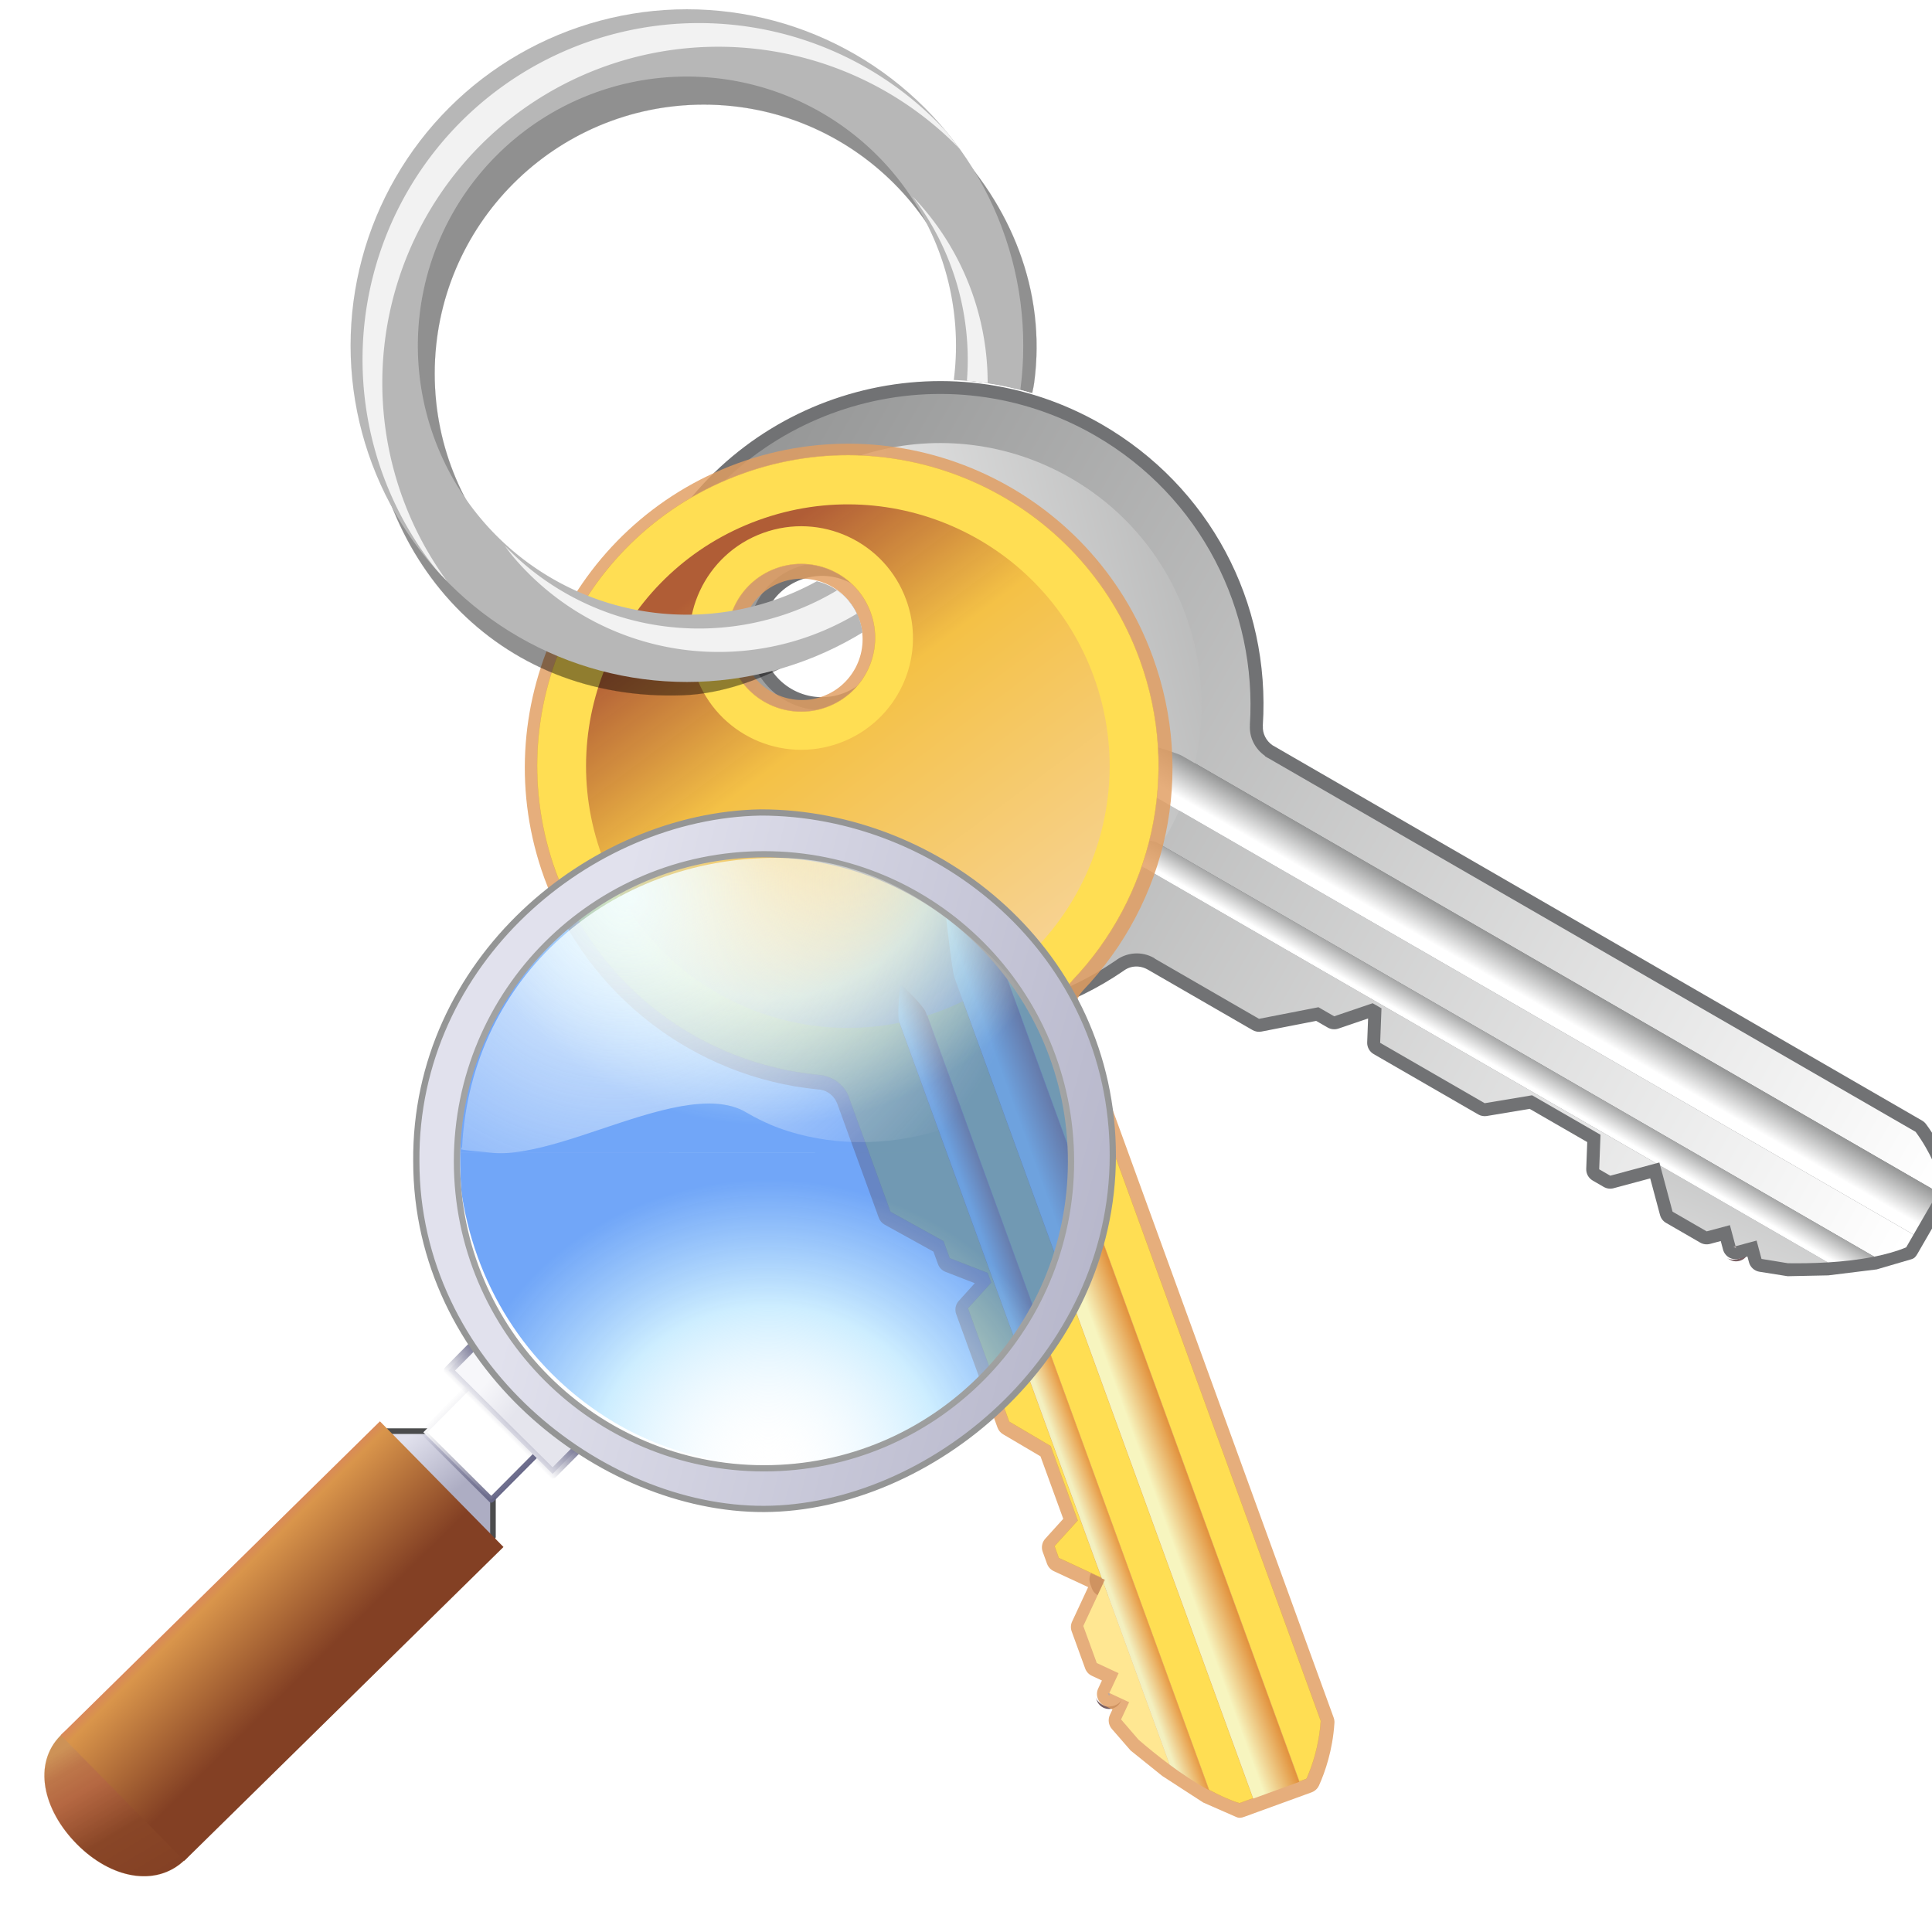<?xml version="1.0" encoding="UTF-8" standalone="no"?>
<!--
  - Copyright 2004 - 2013 Wayne Grant
  -           2013 - 2023 Kai Kramer
  -
  - This file is part of KeyStore Explorer.
  -
  - KeyStore Explorer is free software: you can redistribute it and/or modify
  - it under the terms of the GNU General Public License as published by
  - the Free Software Foundation, either version 3 of the License, or
  - (at your option) any later version.
  -
  - KeyStore Explorer is distributed in the hope that it will be useful,
  - but WITHOUT ANY WARRANTY; without even the implied warranty of
  - MERCHANTABILITY or FITNESS FOR A PARTICULAR PURPOSE.  See the
  - GNU General Public License for more details.
  -
  - You should have received a copy of the GNU General Public License
  - along with KeyStore Explorer.  If not, see <http://www.gnu.org/licenses/>.
  -->

<!-- Created with Inkscape (http://www.inkscape.org/) -->

<svg
   xmlns:dc="http://purl.org/dc/elements/1.1/"
   xmlns:cc="http://creativecommons.org/ns#"
   xmlns:rdf="http://www.w3.org/1999/02/22-rdf-syntax-ns#"
   xmlns:svg="http://www.w3.org/2000/svg"
   xmlns="http://www.w3.org/2000/svg"
   xmlns:xlink="http://www.w3.org/1999/xlink"
   xmlns:sodipodi="http://sodipodi.sourceforge.net/DTD/sodipodi-0.dtd"
   xmlns:inkscape="http://www.inkscape.org/namespaces/inkscape"
   width="48"
   height="48"
   viewBox="0 0 48 48"
   id="svg3726"
   version="1.1"
   inkscape:version="0.91 r13725"
   sodipodi:docname="kse (copie).svg">
  <title
     id="title6062">KeyStore Explorer</title>
  <defs
     id="defs3728">
    <linearGradient
       x1="0"
       y1="0"
       x2="1"
       y2="0"
       gradientUnits="userSpaceOnUse"
       gradientTransform="matrix(-48.8,48.8,48.8,48.8,6016.4,4312.83)"
       spreadMethod="pad"
       id="linearGradient4419">
      <stop
         style="stop-opacity:1;stop-color:#f3f0c0"
         offset="0"
         id="stop4421" />
      <stop
         style="stop-opacity:1;stop-color:#e58829"
         offset="1"
         id="stop4423" />
    </linearGradient>
    <linearGradient
       spreadMethod="pad"
       x1="84.104"
       y1="85.879"
       gradientTransform="translate(-92.463,48.775)"
       x2="100.57"
       gradientUnits="userSpaceOnUse"
       y2="85.671"
       id="linearGradient4395">
      <stop
         offset="0"
         stop-color="#f18d00"
         id="stop4397"
         style="stop-color:#834024;stop-opacity:1" />
      <stop
         offset="0.214"
         stop-color="#fdcb63"
         id="stop4399"
         style="stop-color:#d9954b;stop-opacity:1" />
      <stop
         offset="0.354"
         stop-color="#ffffd5"
         id="stop4401"
         style="stop-color:#f7d499;stop-opacity:1" />
      <stop
         offset="1"
         stop-color="#ffce34"
         id="stop4405"
         style="stop-color:#ad5735;stop-opacity:0.961" />
    </linearGradient>
    <linearGradient
       x1="0"
       y1="0"
       x2="1"
       y2="0"
       gradientUnits="userSpaceOnUse"
       gradientTransform="matrix(-48.8,48.8,48.8,48.8,6016.4,4312.83)"
       spreadMethod="pad"
       id="linearGradient4378">
      <stop
         style="stop-opacity:1;stop-color:#ffffff"
         offset="0"
         id="stop4380" />
      <stop
         style="stop-opacity:1;stop-color:#ffd231"
         offset="1"
         id="stop4382" />
    </linearGradient>
    <linearGradient
       x1="0"
       y1="0"
       x2="1"
       y2="0"
       gradientUnits="userSpaceOnUse"
       gradientTransform="matrix(-48.8,48.8,48.8,48.8,6016.4,4312.83)"
       spreadMethod="pad"
       id="linearGradient4372">
      <stop
         style="stop-opacity:1;stop-color:#ffde53"
         offset="0"
         id="stop4374" />
      <stop
         style="stop-opacity:1;stop-color:#e8ad70"
         offset="1"
         id="stop4376" />
    </linearGradient>
    <linearGradient
       spreadMethod="pad"
       x1="84.104"
       y1="85.879"
       gradientTransform="translate(-92.463,48.775)"
       x2="100.57"
       gradientUnits="userSpaceOnUse"
       y2="85.671"
       id="linearGradient4593">
      <stop
         offset="0"
         stop-color="#f18d00"
         id="stop4595"
         style="stop-color:#834024;stop-opacity:1" />
      <stop
         offset="0.169"
         stop-color="#fdcb63"
         id="stop4597"
         style="stop-color:#d9954b;stop-opacity:1" />
      <stop
         offset="0.175"
         stop-color="#ffffd5"
         id="stop4599"
         style="stop-color:#f7d499;stop-opacity:1" />
      <stop
         offset="0.706"
         stop-color="#ffe575"
         id="stop4601"
         style="stop-color:#f4c146;stop-opacity:1" />
      <stop
         offset="1"
         stop-color="#ffce34"
         id="stop4603"
         style="stop-color:#ad5735;stop-opacity:0.961" />
    </linearGradient>
    <linearGradient
       id="linearGradient4579"
       y2="85.671"
       gradientUnits="userSpaceOnUse"
       x2="100.57"
       gradientTransform="translate(-92.463,48.775)"
       y1="85.879"
       x1="84.104"
       spreadMethod="pad">
      <stop
         style="stop-color:#834024;stop-opacity:1"
         id="stop4581"
         stop-color="#f18d00"
         offset="0" />
      <stop
         style="stop-color:#d9954b;stop-opacity:1"
         id="stop4583"
         stop-color="#fdcb63"
         offset="0" />
      <stop
         style="stop-color:#f7d499;stop-opacity:1"
         id="stop4585"
         stop-color="#ffffd5"
         offset="0.024" />
      <stop
         style="stop-color:#cd9257;stop-opacity:1"
         id="stop4587"
         stop-color="#ffe575"
         offset="0.43" />
      <stop
         style="stop-color:#ad5735;stop-opacity:0.961"
         id="stop4589"
         stop-color="#ffce34"
         offset="1" />
    </linearGradient>
    <linearGradient
       inkscape:collect="always"
       id="linearGradient4958">
      <stop
         style="stop-color:#666687;stop-opacity:1;"
         offset="0"
         id="stop4960" />
      <stop
         style="stop-color:#666687;stop-opacity:0;"
         offset="1"
         id="stop4962" />
    </linearGradient>
    <linearGradient
       inkscape:collect="always"
       id="linearGradient4950">
      <stop
         style="stop-color:#666687;stop-opacity:1;"
         offset="0"
         id="stop4952" />
      <stop
         style="stop-color:#666687;stop-opacity:0;"
         offset="1"
         id="stop4954" />
    </linearGradient>
    <linearGradient
       spreadMethod="pad"
       x1="84.104"
       y1="85.879"
       gradientTransform="translate(-92.463,48.775)"
       x2="100.57"
       gradientUnits="userSpaceOnUse"
       y2="85.671"
       id="linearGradient4856">
      <stop
         offset="0"
         stop-color="#ffe575"
         id="stop4864"
         style="stop-color:#cd9257;stop-opacity:1" />
      <stop
         style="stop-color:#bc7345;stop-opacity:0.976;"
         id="stop4427"
         stop-color="#ffe575"
         offset="0.125" />
      <stop
         offset="0.279"
         stop-color="#ffe575"
         id="stop4431"
         style="stop-color:#b2623b;stop-opacity:0.965;" />
      <stop
         style="stop-color:#894627;stop-opacity:1"
         id="stop4433"
         stop-color="#ffe575"
         offset="0.593" />
      <stop
         offset="1"
         stop-color="#ffce34"
         id="stop4866"
         style="stop-color:#834024;stop-opacity:1" />
    </linearGradient>
    <linearGradient
       id="linearGradient3806"
       y2="42.547"
       gradientUnits="userSpaceOnUse"
       x2="104.53"
       gradientTransform="translate(-20,0)"
       y1="42.547"
       x1="20.75">
      <stop
         id="stop3802"
         stop-color="#a8a8bd"
         offset="0" />
      <stop
         id="stop3804"
         stop-color="#fff"
         offset="1" />
    </linearGradient>
    <linearGradient
       id="linearGradient4016-9"
       y2="85.68"
       gradientUnits="userSpaceOnUse"
       x2="101.662"
       gradientTransform="translate(-92.463,48.775)"
       y1="85.634"
       x1="87.383"
       spreadMethod="pad"
       xlink:href="#linearGradient3998-6">
      <stop
         style="stop-color:#834024;stop-opacity:1"
         id="stop4012-8"
         stop-color="#f18d00"
         offset="0" />
      <stop
         style="stop-color:#d9954b;stop-opacity:1"
         id="stop4022-0"
         stop-color="#fdcb63"
         offset="0.879" />
      <stop
         style="stop-color:#d98261;stop-opacity:1"
         id="stop4014-0"
         stop-color="#ffce34"
         offset="1" />
    </linearGradient>
    <linearGradient
       id="linearGradient3998-6"
       y2="85.671"
       gradientUnits="userSpaceOnUse"
       x2="100.57"
       gradientTransform="translate(-92.463,48.775)"
       y1="81.917"
       x1="84.62">
      <stop
         id="stop3994-4"
         stop-color="#8b4c10"
         offset="0" />
      <stop
         id="stop3996-3"
         stop-color="#de8d15"
         offset="1" />
    </linearGradient>
    <linearGradient
       id="linearGradient4060"
       y2="-5.44"
       gradientUnits="userSpaceOnUse"
       y1="-0.884"
       gradientTransform="translate(1.01,0.629)"
       x2="101.705"
       x1="101.277"
       spreadMethod="pad">
      <stop
         id="stop4026-3"
         stop-color="#e5e5ed"
         offset="0" />
      <stop
         id="stop4028-8"
         stop-color="#f7f7fa"
         offset="1" />
    </linearGradient>
    <linearGradient
       id="linearGradient4206"
       y2="54.365"
       gradientUnits="userSpaceOnUse"
       y1="59.88"
       gradientTransform="matrix(1.1,0,0,1.1,-7.632,15.097)"
       x2="82.832"
       x1="78.531">
      <stop
         id="stop4185-9"
         stop-color="#adadc3"
         offset="0" />
      <stop
         id="stop4187-6"
         stop-color="#e1e1ed"
         offset="1" />
    </linearGradient>
    <radialGradient
       id="radialGradient3872-9-3"
       gradientUnits="userSpaceOnUse"
       cy="74.558"
       cx="83.082"
       gradientTransform="matrix(0.993,-0.003,0.003,0.898,0.43,7.854)"
       r="32.465">
      <stop
         id="stop3821-4-5"
         stop-color="#fff"
         stop-opacity="0"
         offset="0" />
      <stop
         id="stop3829-6-6"
         stop-color="#b2e4ff"
         stop-opacity=".648"
         offset=".553" />
      <stop
         id="stop3823-2-2"
         stop-color="#126bf3"
         stop-opacity="0.6"
         offset="1" />
    </radialGradient>
    <radialGradient
       id="radialGradient3899-9"
       gradientUnits="userSpaceOnUse"
       cx="83.082"
       cy="74.558"
       r="32.465"
       gradientTransform="matrix(0.993,0.003,0.003,-0.898,0.43,77.34)">
      <stop
         id="stop3821-3-8-1"
         stop-color="#fff"
         stop-opacity="0"
         offset="0" />
      <stop
         id="stop3829-7-1-2"
         stop-color="#b2e4ff"
         stop-opacity=".648"
         offset=".553" />
      <stop
         id="stop3823-7-9-7"
         stop-color="#126bf3"
         stop-opacity="0.6"
         offset="1" />
    </radialGradient>
    <radialGradient
       id="radialGradient3967-0"
       gradientUnits="userSpaceOnUse"
       cx="109.083"
       cy="10.663"
       r="31.062"
       gradientTransform="matrix(-1.063,0.849,-0.957,-1.096,186.231,-63.811)"
       fx="109.083"
       fy="10.663">
      <stop
         id="stop3946-9-9"
         stop-color="#f3feff"
         stop-opacity=".961"
         offset="0" />
      <stop
         id="stop3948-5-3"
         stop-color="#fff"
         stop-opacity="0"
         offset="1" />
    </radialGradient>
    <filter
       id="filter4374"
       inkscape:label="Drop Shadow"
       style="color-interpolation-filters:sRGB">
      <feFlood
         id="feFlood4376"
         result="flood"
         flood-color="rgb(0,0,0)"
         flood-opacity="0.498" />
      <feComposite
         id="feComposite4378"
         result="composite1"
         operator="in"
         in2="SourceGraphic"
         in="flood" />
      <feGaussianBlur
         id="feGaussianBlur4380"
         result="blur"
         stdDeviation="3"
         in="composite1" />
      <feOffset
         id="feOffset4382"
         result="offset"
         dy="6"
         dx="6" />
      <feComposite
         id="feComposite4384"
         result="composite2"
         operator="over"
         in2="offset"
         in="SourceGraphic" />
    </filter>
    <clipPath
       id="clipPath17569"
       clipPathUnits="userSpaceOnUse">
      <path
         inkscape:connector-curvature="0"
         id="path17571"
         d="m 7182.02,5182.46 c -53.22,-53.23 -139.5,-53.26 -192.75,0 -53.23,53.25 -53.18,139.5 0,192.72 53.25,53.25 139.53,53.28 192.75,0.05 53.28,-53.27 53.25,-139.52 0,-192.77 z m -681.15,324.58 c -159.91,-159.91 -205.65,-390.42 -137.8,-591.05 0.07,-0.13 -0.08,-0.25 -0.02,-0.44 7.19,-20.93 2.77,-44.6 -12.23,-62.33 l 0.35,-0.47 -2.67,-2.68 c -0.36,-0.33 -0.46,-0.72 -0.79,-1.05 -0.24,-0.24 -0.63,-0.3 -0.81,-0.54 l -979.03,-978.99 c -17.08,-43.78 -21.01,-83.66 -21.34,-108.41 l 10.31,-10.32 1142.71,1142.68 c 9.4,9.4 95.91,61.95 95.91,61.95 l 30.01,-29.98 c 0,0 -52.59,-86.53 -61.98,-95.92 L 5420.82,3686.8 l 19.24,-19.26 c 19.15,-2.57 40.19,-2.69 61.71,-1.33 L 6584.54,4749 c 9.4,9.39 59.72,26.18 59.72,26.18 l 3.32,-3.38 c 0,0 -16.81,-50.28 -26.2,-59.71 l -774.64,-774.61 88.07,-0.07 16.68,16.72 -18.89,61.11 103.39,103.34 88.54,8.57 157.95,157.95 -18.92,61.11 13.32,13.28 75.09,-4.9 23.76,23.73 111.81,7.75 157.08,157.11 0.05,-0.05 c 0.52,0.57 0.61,1.23 1.18,1.77 18.94,18.97 46.85,23.6 70.21,13.97 202.2,-71.24 436.13,-26.53 597.79,135.16 224.51,224.51 224.51,588.52 0,813.01 -224.48,224.51 -588.5,224.51 -812.98,0 z" />
    </clipPath>
    <linearGradient
       id="linearGradient17573"
       spreadMethod="pad"
       gradientTransform="matrix(1856.65,1856.65,1856.64,-1856.65,5457.22,3650.38)"
       gradientUnits="userSpaceOnUse"
       y2="0"
       x2="1"
       y1="0"
       x1="0">
      <stop
         id="stop17575"
         offset="0"
         style="stop-opacity:1;stop-color:#ffffff" />
      <stop
         id="stop17577"
         offset="1"
         style="stop-opacity:1;stop-color:#949595" />
    </linearGradient>
    <clipPath
       id="clipPath17585"
       clipPathUnits="userSpaceOnUse">
      <path
         inkscape:connector-curvature="0"
         id="path17587"
         d="m 7231.8,5132.68 c -80.69,-80.74 -211.59,-80.74 -292.28,0 -80.74,80.71 -80.74,211.56 0,292.3 80.69,80.75 211.59,80.75 292.34,0.02 80.73,-80.71 80.68,-211.61 -0.06,-292.32 z m -666.77,310.14 c -189.04,-189.05 -188.99,-495.53 0.06,-684.55 189.04,-189.05 495.5,-189.05 684.55,0 189.04,189.02 189.04,495.48 0,684.53 -189.05,189.04 -495.54,189.06 -684.61,0.02 z" />
    </clipPath>
    <linearGradient
       id="linearGradient17589"
       spreadMethod="pad"
       gradientTransform="matrix(-1444.07,-28.579,-28.577,1444.07,7318.15,5108.66)"
       gradientUnits="userSpaceOnUse"
       y2="0"
       x2="1"
       y1="0"
       x1="0">
      <stop
         id="stop17591"
         offset="0"
         style="stop-opacity:1;stop-color:#ffffff" />
      <stop
         id="stop17593"
         offset="1"
         style="stop-opacity:1;stop-color:#949595" />
    </linearGradient>
    <clipPath
       id="clipPath17603"
       clipPathUnits="userSpaceOnUse">
      <path
         inkscape:connector-curvature="0"
         id="path17605"
         d="m 5659.19,3695.83 45.04,20.31 0,35.18 40.33,-0.03 0,40.39 44.5,0 51.56,51.56 0,88.07 -253.15,-253.11 c 26.78,5.51 51.64,11.92 71.72,17.63 z" />
    </clipPath>
    <linearGradient
       id="linearGradient17607"
       spreadMethod="pad"
       gradientTransform="matrix(-615.675,803.012,803.013,615.676,6001.6,3429.69)"
       gradientUnits="userSpaceOnUse"
       y2="0"
       x2="1"
       y1="0"
       x1="0">
      <stop
         id="stop17609"
         offset="0"
         style="stop-opacity:1;stop-color:#ffffff" />
      <stop
         id="stop17611"
         offset="1"
         style="stop-opacity:1;stop-color:#949595" />
    </linearGradient>
    <clipPath
       id="clipPath17619"
       clipPathUnits="userSpaceOnUse">
      <path
         inkscape:connector-curvature="0"
         id="path17621"
         d="m 6625.47,4925.41 -30.01,29.98 c 0,0 -86.51,-52.55 -95.91,-61.95 l -1142.71,-1142.68 63.98,-63.96 1142.67,1142.69 c 9.39,9.39 61.98,95.92 61.98,95.92 z" />
    </clipPath>
    <linearGradient
       id="linearGradient17623"
       spreadMethod="pad"
       gradientTransform="matrix(-48.8,48.8,48.8,48.8,6016.4,4312.83)"
       gradientUnits="userSpaceOnUse"
       y2="0"
       x2="1"
       y1="0"
       x1="0">
      <stop
         id="stop17625"
         offset="0"
         style="stop-opacity:1;stop-color:#ffffff" />
      <stop
         id="stop17627"
         offset="1"
         style="stop-opacity:1;stop-color:#949595" />
    </linearGradient>
    <clipPath
       id="clipPath17635"
       clipPathUnits="userSpaceOnUse">
      <path
         inkscape:connector-curvature="0"
         id="path17637"
         d="m 6647.58,4771.8 -3.32,3.38 c 0,0 -50.32,-16.79 -59.72,-26.18 L 5501.77,3666.21 c 28.67,1.8 58.15,6.33 85.7,11.99 l 253.15,253.11 0,6.17 6.12,0 774.64,774.61 c 9.39,9.43 26.2,59.71 26.2,59.71 z" />
    </clipPath>
    <linearGradient
       id="linearGradient17639"
       spreadMethod="pad"
       gradientTransform="matrix(-38.212,38.212,38.212,38.212,6096.26,4197.42)"
       gradientUnits="userSpaceOnUse"
       y2="0"
       x2="1"
       y1="0"
       x1="0">
      <stop
         id="stop17641"
         offset="0"
         style="stop-opacity:1;stop-color:#ffffff" />
      <stop
         id="stop17643"
         offset="1"
         style="stop-opacity:1;stop-color:#949595" />
    </linearGradient>
    <linearGradient
       id="linearGradient17687"
       spreadMethod="pad"
       gradientTransform="matrix(345.564,260.716,260.716,-345.564,7412.24,5139.14)"
       gradientUnits="userSpaceOnUse"
       y2="0"
       x2="1"
       y1="0"
       x1="0">
      <stop
         id="stop17689"
         offset="0"
         style="stop-opacity:1;stop-color:#4b4c4d" />
      <stop
         id="stop17691"
         offset="0.011"
         style="stop-opacity:1;stop-color:#4b4c4d" />
      <stop
         id="stop17693"
         offset="0.264"
         style="stop-opacity:1;stop-color:#ffffff" />
      <stop
         id="stop17695"
         offset="0.421"
         style="stop-opacity:1;stop-color:#ffffff" />
      <stop
         id="stop17697"
         offset="0.689"
         style="stop-opacity:1;stop-color:#ffffff" />
      <stop
         id="stop17699"
         offset="1"
         style="stop-opacity:1;stop-color:#565759" />
    </linearGradient>
    <linearGradient
       inkscape:collect="always"
       xlink:href="#linearGradient3806"
       id="linearGradient4908"
       x1="0.359"
       y1="107.554"
       x2="3.842"
       y2="107.814"
       gradientUnits="userSpaceOnUse" />
    <linearGradient
       inkscape:collect="always"
       xlink:href="#linearGradient4206"
       id="linearGradient4944"
       gradientUnits="userSpaceOnUse"
       gradientTransform="matrix(0.975,0,0,0.975,-15.446,4.059)"
       x1="7.544"
       y1="45.241"
       x2="81.819"
       y2="25.563" />
    <linearGradient
       inkscape:collect="always"
       xlink:href="#linearGradient4950"
       id="linearGradient4956"
       x1="99.942"
       y1="-0.7"
       x2="104.889"
       y2="-0.7"
       gradientUnits="userSpaceOnUse" />
    <linearGradient
       inkscape:collect="always"
       xlink:href="#linearGradient4958"
       id="linearGradient4966"
       x1="-5.082"
       y1="106.738"
       x2="6.132"
       y2="106.738"
       gradientUnits="userSpaceOnUse" />
    <linearGradient
       inkscape:collect="always"
       xlink:href="#linearGradient17687"
       id="linearGradient4990"
       x1="74.501"
       y1="80.268"
       x2="86.471"
       y2="80.268"
       gradientUnits="userSpaceOnUse" />
    <radialGradient
       inkscape:collect="always"
       xlink:href="#linearGradient17639"
       id="radialGradient5012"
       cx="45.588"
       cy="45.241"
       fx="45.588"
       fy="45.241"
       r="38.043"
       gradientTransform="matrix(1,0,0,0.94,0,2.703)"
       gradientUnits="userSpaceOnUse" />
    <linearGradient
       inkscape:collect="always"
       xlink:href="#linearGradient4206"
       id="linearGradient5395"
       gradientUnits="userSpaceOnUse"
       gradientTransform="matrix(1.1,0,0,1.1,-7.632,15.097)"
       x1="78.531"
       y1="59.88"
       x2="82.832"
       y2="54.365" />
    <linearGradient
       inkscape:collect="always"
       xlink:href="#linearGradient17639"
       id="linearGradient4327"
       gradientUnits="userSpaceOnUse"
       gradientTransform="matrix(-38.212,38.212,38.212,38.212,6096.26,4197.42)"
       spreadMethod="pad"
       x1="0"
       y1="0"
       x2="1"
       y2="0" />
    <clipPath
       id="clipPath17569-3"
       clipPathUnits="userSpaceOnUse">
      <path
         inkscape:connector-curvature="0"
         id="path17571-6"
         d="m 7182.02,5182.46 c -53.22,-53.23 -139.5,-53.26 -192.75,0 -53.23,53.25 -53.18,139.5 0,192.72 53.25,53.25 139.53,53.28 192.75,0.05 53.28,-53.27 53.25,-139.52 0,-192.77 z m -681.15,324.58 c -159.91,-159.91 -205.65,-390.42 -137.8,-591.05 0.07,-0.13 -0.08,-0.25 -0.02,-0.44 7.19,-20.93 2.77,-44.6 -12.23,-62.33 l 0.35,-0.47 -2.67,-2.68 c -0.36,-0.33 -0.46,-0.72 -0.79,-1.05 -0.24,-0.24 -0.63,-0.3 -0.81,-0.54 l -979.03,-978.99 c -17.08,-43.78 -21.01,-83.66 -21.34,-108.41 l 10.31,-10.32 1142.71,1142.68 c 9.4,9.4 95.91,61.95 95.91,61.95 l 30.01,-29.98 c 0,0 -52.59,-86.53 -61.98,-95.92 L 5420.82,3686.8 l 19.24,-19.26 c 19.15,-2.57 40.19,-2.69 61.71,-1.33 L 6584.54,4749 c 9.4,9.39 59.72,26.18 59.72,26.18 l 3.32,-3.38 c 0,0 -16.81,-50.28 -26.2,-59.71 l -774.64,-774.61 88.07,-0.07 16.68,16.72 -18.89,61.11 103.39,103.34 88.54,8.57 157.95,157.95 -18.92,61.11 13.32,13.28 75.09,-4.9 23.76,23.73 111.81,7.75 157.08,157.11 0.05,-0.05 c 0.52,0.57 0.61,1.23 1.18,1.77 18.94,18.97 46.85,23.6 70.21,13.97 202.2,-71.24 436.13,-26.53 597.79,135.16 224.51,224.51 224.51,588.52 0,813.01 -224.48,224.51 -588.5,224.51 -812.98,0 z" />
    </clipPath>
    <clipPath
       id="clipPath17585-5"
       clipPathUnits="userSpaceOnUse">
      <path
         inkscape:connector-curvature="0"
         id="path17587-6"
         d="m 7231.8,5132.68 c -80.69,-80.74 -211.59,-80.74 -292.28,0 -80.74,80.71 -80.74,211.56 0,292.3 80.69,80.75 211.59,80.75 292.34,0.02 80.73,-80.71 80.68,-211.61 -0.06,-292.32 z m -666.77,310.14 c -189.04,-189.05 -188.99,-495.53 0.06,-684.55 189.04,-189.05 495.5,-189.05 684.55,0 189.04,189.02 189.04,495.48 0,684.53 -189.05,189.04 -495.54,189.06 -684.61,0.02 z" />
    </clipPath>
    <clipPath
       id="clipPath17603-2"
       clipPathUnits="userSpaceOnUse">
      <path
         inkscape:connector-curvature="0"
         id="path17605-7"
         d="m 5659.19,3695.83 45.04,20.31 0,35.18 40.33,-0.03 0,40.39 44.5,0 51.56,51.56 0,88.07 -253.15,-253.11 c 26.78,5.51 51.64,11.92 71.72,17.63 z" />
    </clipPath>
    <clipPath
       id="clipPath17619-6"
       clipPathUnits="userSpaceOnUse">
      <path
         inkscape:connector-curvature="0"
         id="path17621-0"
         d="m 6625.47,4925.41 -30.01,29.98 c 0,0 -86.51,-52.55 -95.91,-61.95 l -1142.71,-1142.68 63.98,-63.96 1142.67,1142.69 c 9.39,9.39 61.98,95.92 61.98,95.92 z" />
    </clipPath>
    <linearGradient
       id="linearGradient17623-6"
       spreadMethod="pad"
       gradientTransform="matrix(-48.8,48.8,48.8,48.8,6016.4,4312.83)"
       gradientUnits="userSpaceOnUse"
       y2="0"
       x2="1"
       y1="0"
       x1="0"
       xlink:href="#linearGradient4579">
      <stop
         id="stop17625-2"
         offset="0"
         style="stop-opacity:1;stop-color:#f7f5bf" />
      <stop
         id="stop17627-6"
         offset="1"
         style="stop-opacity:1;stop-color:#e2913b" />
    </linearGradient>
    <clipPath
       id="clipPath17635-1"
       clipPathUnits="userSpaceOnUse">
      <path
         inkscape:connector-curvature="0"
         id="path17637-8"
         d="m 6647.58,4771.8 -3.32,3.38 c 0,0 -50.32,-16.79 -59.72,-26.18 L 5501.77,3666.21 c 28.67,1.8 58.15,6.33 85.7,11.99 l 253.15,253.11 0,6.17 6.12,0 774.64,774.61 c 9.39,9.43 26.2,59.71 26.2,59.71 z" />
    </clipPath>
    <linearGradient
       inkscape:collect="always"
       xlink:href="#linearGradient4419"
       id="linearGradient4327-7"
       gradientUnits="userSpaceOnUse"
       gradientTransform="matrix(-38.212,38.212,38.212,38.212,6096.26,4197.42)"
       spreadMethod="pad"
       x1="0"
       y1="0"
       x2="1"
       y2="0" />
    <linearGradient
       inkscape:collect="always"
       xlink:href="#linearGradient4395"
       id="linearGradient4577"
       x1="6571.708"
       y1="4771.865"
       x2="7666.602"
       y2="5147.199"
       gradientUnits="userSpaceOnUse" />
    <linearGradient
       inkscape:collect="always"
       xlink:href="#linearGradient4593"
       id="linearGradient4591"
       gradientUnits="userSpaceOnUse"
       x1="6258.493"
       y1="4863.615"
       x2="7284.949"
       y2="5415.675" />
    <linearGradient
       inkscape:collect="always"
       xlink:href="#linearGradient4579"
       id="linearGradient4615"
       gradientUnits="userSpaceOnUse"
       x1="6423.276"
       y1="5100.536"
       x2="7391.42"
       y2="5100.536" />
    <linearGradient
       id="linearGradient17623-6-5"
       spreadMethod="pad"
       gradientTransform="matrix(-48.8,48.8,48.8,48.8,6016.4,4312.83)"
       gradientUnits="userSpaceOnUse"
       y2="0"
       x2="1"
       y1="0"
       x1="0">
      <stop
         id="stop17625-2-6"
         offset="0"
         style="stop-opacity:1;stop-color:#ffffff" />
      <stop
         id="stop17627-6-9"
         offset="1"
         style="stop-opacity:1;stop-color:#e8ad70" />
    </linearGradient>
    <linearGradient
       inkscape:collect="always"
       xlink:href="#linearGradient17623-6-5"
       id="linearGradient4747"
       x1="5346.53"
       y1="4670.386"
       x2="7482.232"
       y2="4670.386"
       gradientUnits="userSpaceOnUse" />
    <linearGradient
       inkscape:collect="always"
       xlink:href="#linearGradient4372"
       id="linearGradient4749"
       gradientUnits="userSpaceOnUse"
       x1="5139.24"
       y1="5497.201"
       x2="7412.057"
       y2="3616.762" />
    <linearGradient
       inkscape:collect="always"
       xlink:href="#linearGradient4372"
       id="linearGradient4751"
       gradientUnits="userSpaceOnUse"
       x1="5346.53"
       y1="4670.386"
       x2="7482.232"
       y2="4670.386" />
    <filter
       inkscape:collect="always"
       style="color-interpolation-filters:sRGB"
       id="filter5409"
       x="-0.038"
       width="1.077"
       y="-0.038"
       height="1.077">
      <feGaussianBlur
         inkscape:collect="always"
         stdDeviation="3.879"
         id="feGaussianBlur5411" />
    </filter>
    <clipPath
       clipPathUnits="userSpaceOnUse"
       id="clipPath5247">
      <path
         inkscape:connector-curvature="0"
         style="fill:#b3b3b3;fill-opacity:1;stroke:#000000;stroke-width:0.046;stroke-miterlimit:4;stroke-dasharray:none;stroke-opacity:1"
         clip-path="none"
         d="M 307.086,257.373 A 121.218,121.218 0 0 0 185.867,378.59 121.218,121.218 0 0 0 307.086,499.809 121.218,121.218 0 0 0 428.305,378.59 121.218,121.218 0 0 0 307.086,257.373 Z m 0,24.242 a 96.975,96.975 0 0 1 96.975,96.975 96.975,96.975 0 0 1 -96.975,96.975 96.975,96.975 0 0 1 -96.975,-96.975 96.975,96.975 0 0 1 96.975,-96.975 z"
         id="path5249" />
    </clipPath>
    <filter
       inkscape:collect="always"
       style="color-interpolation-filters:sRGB"
       id="filter5208"
       x="-0.035"
       width="1.07"
       y="-0.037"
       height="1.074">
      <feGaussianBlur
         inkscape:collect="always"
         stdDeviation="3.537"
         id="feGaussianBlur5210" />
    </filter>
    <filter
       inkscape:collect="always"
       style="color-interpolation-filters:sRGB"
       id="filter5212"
       x="-0.035"
       width="1.07"
       y="-0.037"
       height="1.074">
      <feGaussianBlur
         inkscape:collect="always"
         stdDeviation="3.537"
         id="feGaussianBlur5214" />
    </filter>
    <filter
       inkscape:collect="always"
       style="color-interpolation-filters:sRGB"
       id="filter5370-8"
       x="-0.036"
       width="1.072"
       y="-0.036"
       height="1.072">
      <feGaussianBlur
         inkscape:collect="always"
         stdDeviation="3.637"
         id="feGaussianBlur5372-9" />
    </filter>
    <clipPath
       clipPathUnits="userSpaceOnUse"
       id="clipPath5610">
      <path
         style="opacity:0.466;fill:#ff0000;fill-opacity:1;stroke:#000000;stroke-width:0.194;stroke-miterlimit:4;stroke-dasharray:none;stroke-opacity:1"
         d="m 4.645,193.852 0,294.518 397.706,0 0,-294.518 -397.706,0 z M 326.886,345.416 a 115.99,115.99 0 0 1 19.682,1.895 115.99,115.99 0 0 1 26.413,8.337 l 0,86.035 -75.407,0 a 21.56,21.56 0 0 0 -17.499,-23.859 21.56,21.56 0 0 0 -2.002,-0.255 l 0,-61.797 a 115.99,115.99 0 0 1 48.813,-10.356 z"
         id="path5612"
         inkscape:connector-curvature="0" />
    </clipPath>
    <linearGradient
       inkscape:collect="always"
       xlink:href="#linearGradient4372"
       id="linearGradient5638"
       gradientUnits="userSpaceOnUse"
       x1="5346.53"
       y1="4670.386"
       x2="7482.232"
       y2="4670.386" />
    <linearGradient
       inkscape:collect="always"
       xlink:href="#linearGradient4856"
       id="linearGradient4429"
       x1="119.363"
       y1="107.748"
       x2="110.068"
       y2="123.387"
       gradientUnits="userSpaceOnUse"
       gradientTransform="translate(-0.03,0)" />
    <linearGradient
       id="linearGradient4016-9-9"
       y2="85.68"
       gradientUnits="userSpaceOnUse"
       x2="101.662"
       gradientTransform="matrix(0.231,0,0,0.231,-28.918,-20.644)"
       y1="85.634"
       x1="87.383"
       spreadMethod="pad"
       xlink:href="#linearGradient3998-6">
      <stop
         style="stop-color:#834024;stop-opacity:1"
         id="stop4012-8-1"
         stop-color="#f18d00"
         offset="0" />
      <stop
         style="stop-color:#d9954b;stop-opacity:1"
         id="stop4022-0-2"
         stop-color="#fdcb63"
         offset="0.879" />
      <stop
         style="stop-color:#d98261;stop-opacity:1"
         id="stop4014-0-7"
         stop-color="#ffce34"
         offset="1" />
    </linearGradient>
  </defs>
  <sodipodi:namedview
     id="base"
     pagecolor="#ffffff"
     bordercolor="#666666"
     borderopacity="1.0"
     inkscape:pageopacity="0.0"
     inkscape:pageshadow="2"
     inkscape:zoom="11.2"
     inkscape:cx="6.3758928"
     inkscape:cy="24.169792"
     inkscape:document-units="px"
     inkscape:current-layer="layer2"
     showgrid="false"
     inkscape:window-width="1710"
     inkscape:window-height="1045"
     inkscape:window-x="43"
     inkscape:window-y="52"
     inkscape:window-maximized="0"
     fit-margin-top="0"
     fit-margin-left="0"
     fit-margin-right="0"
     fit-margin-bottom="0"
     units="px"
     inkscape:snap-global="false" />
  <g
     inkscape:label="Calque 1"
     inkscape:groupmode="layer"
     id="layer1"
     transform="translate(-184.968,-673.434)"
     style="display:inline">
    <g
       id="layer1-7"
       inkscape:label="Calque 1"
       transform="translate(206.649,221.106)">
      <g
         id="g5985"
         transform="matrix(0.288,0,0,0.288,-15.428,356.035)">
        <g
           transform="matrix(0.032,0,0,-0.032,-102.8,542.781)"
           id="g19201">
          <g
             id="g5762">
            <g
               id="g4301"
               transform="matrix(-1.407,-0.377,-0.377,1.407,16709.588,41.483)">
              <path
                 inkscape:connector-curvature="0"
                 id="path17551"
                 style="fill:#796165;fill-opacity:1;fill-rule:nonzero;stroke:none"
                 d="m 5816.57,3937.48 0,-6.17 c 0,-9.7 5.85,-18.5 14.83,-22.21 8.98,-3.71 19.3,-1.67 26.18,5.22 l 6.17,6.15 c 6.9,6.9 8.94,17.25 5.21,26.2 -3.72,8.96 -12.5,14.91 -22.22,14.86 l -6.12,0 c -13.32,0 -24.05,-10.76 -24.05,-24.05" />
              <path
                 inkscape:connector-curvature="0"
                 id="path17553"
                 style="fill:#796165;fill-opacity:1;fill-rule:nonzero;stroke:none"
                 d="m 5720.52,3747.2 c 0,-9.7 5.87,-18.5 14.82,-22.23 8.97,-3.71 19.36,-1.65 26.2,5.2 l 4.15,4.17 c -6.87,-6.87 -19.25,-8.91 -28.29,-5.25 -8.95,3.73 -16.88,12.46 -16.88,22.2 l 0,-4.09" />
              <path
                 inkscape:connector-curvature="0"
                 id="path17555"
                 style="fill:#60c332;fill-opacity:1;fill-rule:nonzero;stroke:none"
                 d="m 7502.54,5196.118 c 0.02,-0.048 0,-0.127 0.02,-0.127 l 0,0 c -0.02,0 0,0.079 -0.02,0.127" />
              <path
                 inkscape:connector-curvature="0"
                 id="path17557"
                 style="fill:#60c332;fill-opacity:1;fill-rule:nonzero;stroke:none"
                 d="m 7185.94,5458.086 c 0.28,-1.016 0.66,-2 1.02,-3.031 -0.36,1.159 -0.74,2.174 -1.08,3.253 0,-0.048 0,-0.174 0.06,-0.222" />
              <path
                 inkscape:connector-curvature="0"
                 id="path17559"
                 style="fill:#b3a8a8;fill-opacity:1;fill-rule:nonzero;stroke:none"
                 d="m 5840.62,3931.31 6.12,6.17 -6.12,0 0,-6.17" />
              <path
                 inkscape:connector-curvature="0"
                 id="path17561"
                 style="fill:#796165;fill-opacity:1;fill-rule:nonzero;stroke:none"
                 d="m 6956.5,5149.64 c -71.24,71.24 -71.24,187.11 0,258.31 71.22,71.23 187.14,71.29 258.33,0.04 71.22,-71.19 71.22,-187.11 -0.02,-258.35 -71.22,-71.25 -187.13,-71.19 -258.31,0 z m -408.37,-408.39 c 198.07,-198.07 520.39,-198.07 718.49,0 198.11,198.14 198.11,520.43 0,718.56 -198.1,198.1 -520.47,198.15 -718.57,0 -198.08,-198.11 -198.06,-520.42 0.08,-718.56" />
              <path
                 inkscape:connector-curvature="0"
                 id="path17563"
                 style="fill:#717274;fill-opacity:1;fill-rule:nonzero;stroke:none"
                 d="m 7165.06,5199.44 c -43.78,-43.75 -115.02,-43.75 -158.77,0 -43.76,43.76 -43.76,115 0,158.73 43.78,43.81 114.99,43.81 158.77,0.05 43.76,-43.75 43.76,-114.97 0,-158.78 z m -681.18,324.61 c -162.2,-162.2 -217.2,-398.12 -143.57,-615.75 0,-0.03 0,-0.52 0,-0.52 4.48,-13.05 1.45,-28 -7.82,-39.02 l -981.62,-982.29 c -2.33,-2.36 -4.17,-5.17 -5.38,-8.28 -18.35,-46.97 -22.63,-89.45 -23.01,-116.78 -0.06,-6.51 2.49,-12.73 7.03,-17.32 l 10.34,-10.32 63.99,-63.96 19.25,-19.25 c 4.36,-4.37 7.59,-6.67 13.75,-6.8 l 66.14,-1.51 c 0.15,0.05 0.19,-0.03 0.23,-0.03 l 88.96,12.46 c 0.06,0 0.11,-0.03 0.14,-0.03 l 73.49,18.07 48.34,21.51 c 8.59,3.89 14.13,12.43 14.13,21.91 0,0 0,6.33 0,11.14 7.84,-0.02 16.29,-0.02 16.29,-0.02 6.39,0 12.48,2.52 16.98,7.02 4.51,4.53 7.03,10.64 7.03,17.01 0,0 0,8.45 0,16.35 10.14,0 20.49,0 20.49,0 6.33,0 12.45,2.52 16.98,7.03 l 51.54,51.57 c 4.58,4.54 7.07,10.64 7.07,17 l 0,70.2 70.16,-0.05 c 6.36,0 12.44,2.5 17.02,7.03 l 16.65,16.7 c 6.35,6.31 8.6,15.58 5.94,24.1 0,0 -9.44,30.68 -14.59,47.28 15.57,15.55 77.37,77.31 87.05,86.99 14,1.39 79.94,7.72 79.94,7.72 5.58,0.56 10.76,3.01 14.69,6.98 l 157.96,157.93 c 6.3,6.28 8.6,15.57 5.97,24.08 0,0 -7.46,24.15 -13.05,42.22 20.38,-1.37 57.96,-3.84 57.96,-3.84 6.93,-0.44 13.72,2.14 18.61,7.03 0,0 10.58,10.55 17.38,17.37 15.2,1.06 102.9,7.13 102.9,7.13 5.76,0.41 11.22,2.86 15.28,6.98 l 157.11,157.08 c 12.79,13.3 30.14,16.74 45.27,10.49 217.64,-76.69 462.07,-21.49 623.94,140.36 233.54,233.54 233.54,613.48 0,847.03 -233.47,233.51 -613.47,233.51 -846.96,0" />
              <g
                 id="g17565">
                <g
                   clip-path="url(#clipPath17569)"
                   id="g17567">
                  <path
                     inkscape:connector-curvature="0"
                     id="path17579"
                     style="fill:url(#linearGradient17573);fill-opacity:1;fill-rule:nonzero;stroke:none"
                     d="m 7182.02,5182.46 c -53.22,-53.23 -139.5,-53.26 -192.75,0 -53.23,53.25 -53.18,139.5 0,192.72 53.25,53.25 139.53,53.28 192.75,0.05 53.28,-53.27 53.25,-139.52 0,-192.77 z m -681.15,324.58 c -159.91,-159.91 -205.65,-390.42 -137.8,-591.05 0.07,-0.13 -0.08,-0.25 -0.02,-0.44 7.19,-20.93 2.77,-44.6 -12.23,-62.33 l 0.35,-0.47 -2.67,-2.68 c -0.36,-0.33 -0.46,-0.72 -0.79,-1.05 -0.24,-0.24 -0.63,-0.3 -0.81,-0.54 l -979.03,-978.99 c -17.08,-43.78 -21.01,-83.66 -21.34,-108.41 l 10.31,-10.32 1142.71,1142.68 c 9.4,9.4 95.91,61.95 95.91,61.95 l 30.01,-29.98 c 0,0 -52.59,-86.53 -61.98,-95.92 L 5420.82,3686.8 l 19.24,-19.26 c 19.15,-2.57 40.19,-2.69 61.71,-1.33 L 6584.54,4749 c 9.4,9.39 59.72,26.18 59.72,26.18 l 3.32,-3.38 c 0,0 -16.81,-50.28 -26.2,-59.71 l -774.64,-774.61 88.07,-0.07 16.68,16.72 -18.89,61.11 103.39,103.34 88.54,8.57 157.95,157.95 -18.92,61.11 13.32,13.28 75.09,-4.9 23.76,23.73 111.81,7.75 157.08,157.11 0.05,-0.05 c 0.52,0.57 0.61,1.23 1.18,1.77 18.94,18.97 46.85,23.6 70.21,13.97 202.2,-71.24 436.13,-26.53 597.79,135.16 224.51,224.51 224.51,588.52 0,813.01 -224.48,224.51 -588.5,224.51 -812.98,0" />
                </g>
              </g>
              <g
                 id="g17581">
                <g
                   clip-path="url(#clipPath17585)"
                   id="g17583">
                  <path
                     inkscape:connector-curvature="0"
                     id="path17595"
                     style="fill:url(#linearGradient17589);fill-opacity:1;fill-rule:nonzero;stroke:none"
                     d="m 7231.8,5132.68 c -80.69,-80.74 -211.59,-80.74 -292.28,0 -80.74,80.71 -80.74,211.56 0,292.3 80.69,80.75 211.59,80.75 292.34,0.02 80.73,-80.71 80.68,-211.61 -0.06,-292.32 z m -666.77,310.14 c -189.04,-189.05 -188.99,-495.53 0.06,-684.55 189.04,-189.05 495.5,-189.05 684.55,0 189.04,189.02 189.04,495.48 0,684.53 -189.05,189.04 -495.54,189.06 -684.61,0.02" />
                </g>
              </g>
              <path
                 inkscape:connector-curvature="0"
                 id="path17597"
                 style="fill:#949595;fill-opacity:1;fill-rule:nonzero;stroke:none"
                 d="m 6348.5,4850.07 -1.6,-1.59 c 0.18,0.24 0.57,0.3 0.81,0.54 0.33,0.33 0.43,0.72 0.79,1.05" />
              <g
                 id="g17599">
                <g
                   clip-path="url(#clipPath17603)"
                   id="g17601">
                  <path
                     inkscape:connector-curvature="0"
                     id="path17613"
                     style="fill:url(#linearGradient17607);fill-opacity:1;fill-rule:nonzero;stroke:none"
                     d="m 5659.19,3695.83 45.04,20.31 0,35.18 40.33,-0.03 0,40.39 44.5,0 51.56,51.56 0,88.07 -253.15,-253.11 c 26.78,5.51 51.64,11.92 71.72,17.63" />
                </g>
              </g>
              <g
                 id="g17615">
                <g
                   clip-path="url(#clipPath17619)"
                   id="g17617">
                  <path
                     inkscape:connector-curvature="0"
                     id="path17629"
                     style="fill:url(#linearGradient17623);fill-opacity:1;fill-rule:nonzero;stroke:none"
                     d="m 6625.47,4925.41 -30.01,29.98 c 0,0 -86.51,-52.55 -95.91,-61.95 l -1142.71,-1142.68 63.98,-63.96 1142.67,1142.69 c 9.39,9.39 61.98,95.92 61.98,95.92" />
                </g>
              </g>
              <g
                 id="g17631">
                <g
                   clip-path="url(#clipPath17635)"
                   id="g17633">
                  <path
                     inkscape:connector-curvature="0"
                     id="path17645"
                     style="fill:url(#linearGradient4327);fill-opacity:1;fill-rule:nonzero;stroke:none"
                     d="m 6647.58,4771.8 -3.32,3.38 c 0,0 -50.32,-16.79 -59.72,-26.18 L 5501.77,3666.21 c 28.67,1.8 58.15,6.33 85.7,11.99 l 253.15,253.11 0,6.17 6.12,0 774.64,774.61 c 9.39,9.43 26.2,59.71 26.2,59.71" />
                </g>
              </g>
              <path
                 inkscape:connector-curvature="0"
                 id="path17647"
                 style="fill:#b3a8a8;fill-opacity:1;fill-rule:nonzero;stroke:none"
                 d="m 5748.68,3751.32 -4.12,-0.03 0,-4.09 4.12,4.12" />
            </g>
            <g
               id="g5614"
               transform="translate(-4.3113619e-6,0)">
              <path
                 inkscape:connector-curvature="0"
                 id="path17551-2"
                 style="fill:#796165;fill-opacity:1;fill-rule:nonzero;stroke:none"
                 d="m 5545.811,2236.96 -3.8,-8.148 c -5.973,-12.81 -19.118,-20.828 -33.261,-20.198 -14.144,0.63 -26.516,9.68 -31.359,23.015 l -4.361,11.921 c -4.863,13.361 -1.183,28.285 9.254,37.808 10.43,9.542 25.689,11.992 38.494,5.941 l 8.082,-3.769 c 17.59,-8.203 25.134,-29.02 16.95,-46.57" />
              <path
                 inkscape:connector-curvature="0"
                 id="path17553-3"
                 style="fill:#796165;fill-opacity:1;fill-rule:nonzero;stroke:none"
                 d="m 5555.479,1926.53 c -5.973,-12.81 -19.144,-20.816 -33.26,-20.23 -14.13,0.624 -26.583,9.743 -31.397,23.001 l -2.913,8.062 c 4.842,-13.303 19.935,-23.621 34.127,-24.354 14.116,-0.586 29.964,6.06 35.962,18.922 l -2.519,-5.401" />
              <path
                 inkscape:connector-curvature="0"
                 id="path17559-9"
                 style="fill:#b3a8a8;fill-opacity:1;fill-rule:nonzero;stroke:none"
                 d="m 5510.252,2243.622 -4.283,11.917 8.082,-3.769 -3.799,-8.148" />
              <path
                 inkscape:connector-curvature="0"
                 id="path17561-2"
                 style="fill:#de9153;fill-opacity:1;fill-rule:nonzero;stroke:#000000;stroke-opacity:1"
                 d="m 4786.882,4539.694 c 137.948,50.209 209.301,203.226 159.067,341.121 -50.189,137.923 -203.234,209.386 -341.123,159.133 -137.891,-50.155 -209.275,-203.238 -159.066,-341.186 50.176,-137.949 203.283,-209.248 341.121,-159.067 z m 287.802,-790.79 c -383.541,-139.597 -809.193,58.888 -948.83,442.447 -139.607,383.658 58.859,809.27 442.49,948.922 383.599,139.619 809.348,-58.831 948.935,-442.496 139.586,-383.6 -58.919,-809.226 -442.595,-948.873" />
              <path
                 inkscape:connector-curvature="0"
                 id="path17563-2"
                 style="fill:#e19d61;fill-opacity:0.827;fill-rule:nonzero;stroke:none"
                 d="m 4542.126,4733.891 c 30.874,-84.736 124.953,-128.605 209.67,-97.771 84.736,30.841 128.606,124.92 97.746,209.617 -30.837,84.815 -124.876,128.666 -209.639,97.837 -84.73,-30.828 -128.588,-124.881 -97.777,-209.683 z m 1099.454,9.205 c 114.317,-314.082 41.669,-659.505 -189.582,-901.563 -0.019,-0.04 -0.32,-0.687 -0.32,-0.687 -13.953,-14.475 -19.157,-36.084 -13.702,-56.345 l 691.422,-1901.683 c 1.624,-4.551 2.323,-9.395 2.006,-14.248 -4.691,-73.328 -25.198,-132.062 -41.526,-168.388 -3.93,-8.634 -11.127,-15.278 -19.95,-18.544 l -20.01,-7.261 -123.891,-45.06 -37.276,-13.567 c -8.449,-3.086 -14.131,-4.134 -22.346,-0.513 l -88.274,38.735 c -0.167,0.158 -0.269,0.077 -0.322,0.102 l -109.807,71.236 c -0.079,0.037 -0.164,0.028 -0.203,0.047 l -85.922,69.118 -50.591,58.174 c -8.948,10.427 -11.005,25.116 -5.168,37.635 0,0 3.898,8.359 6.86,14.711 -10.366,4.801 -21.525,10.005 -21.525,10.005 -8.439,3.935 -14.929,11.013 -18.101,19.727 -3.166,8.759 -2.732,18.38 1.191,26.792 0,0 5.204,11.159 10.068,21.592 -13.391,6.244 -27.059,12.618 -27.059,12.618 -8.359,3.898 -14.889,10.995 -18.095,19.74 l -36.306,99.841 c -3.253,8.816 -2.784,18.405 1.132,26.804 l 43.229,92.705 -92.683,43.139 c -8.399,3.917 -14.889,10.962 -18.147,19.765 l -11.704,32.307 c -4.5,12.243 -1.763,25.871 6.997,35.484 0,0 31.359,34.703 48.382,53.453 -10.986,30.123 -54.566,149.739 -61.389,168.483 -17.632,10.457 -100.814,59.422 -100.814,59.422 -7.024,4.176 -12.356,10.601 -15.101,18.264 l -111.347,305.832 c -4.452,12.173 -1.769,25.857 6.944,35.476 0,0 24.723,27.298 43.233,47.719 -27.757,10.741 -78.906,30.621 -78.906,30.621 -9.423,3.686 -16.801,11.275 -20.247,20.744 0,0 -7.475,20.447 -12.255,33.641 -19.42,10.76 -131.498,72.782 -131.498,72.782 -7.354,4.088 -13.056,10.686 -15.88,18.627 l -110.748,304.187 c -8.7,25.44 -29.494,40.667 -53.323,41.73 -334.639,32.747 -623.438,256.164 -737.534,569.581 -164.596,452.224 69.371,953.969 521.602,1118.578 452.113,164.6 953.937,-69.405 1118.486,-521.558" />
              <g
                 style="fill:url(#linearGradient4747);fill-opacity:1;stroke:#d5925c;stroke-width:0.996;stroke-miterlimit:4;stroke-dasharray:none;stroke-opacity:1"
                 transform="matrix(-1.321,0.616,0.616,1.321,10802.405,-8753.369)"
                 id="g17565-8">
                <g
                   transform="translate(640.606,1373.784)"
                   style="fill:url(#linearGradient4751);fill-opacity:1;stroke:#d5925c;stroke-width:0.996;stroke-miterlimit:4;stroke-dasharray:none;stroke-opacity:1"
                   clip-path="url(#clipPath17569-3)"
                   id="g17567-9">
                  <g
                     id="g4392"
                     style="fill:url(#linearGradient5638)">
                    <path
                       d="m 7182.02,5182.46 c -53.22,-53.23 -139.5,-53.26 -192.75,0 -53.23,53.25 -53.18,139.5 0,192.72 53.25,53.25 139.53,53.28 192.75,0.05 53.28,-53.27 53.25,-139.52 0,-192.77 z m -681.15,324.58 c -159.91,-159.91 -205.65,-390.42 -137.8,-591.05 0.07,-0.13 -0.08,-0.25 -0.02,-0.44 7.19,-20.93 2.77,-44.6 -12.23,-62.33 l 0.35,-0.47 -2.67,-2.68 c -0.36,-0.33 -0.46,-0.72 -0.79,-1.05 -0.24,-0.24 -0.63,-0.3 -0.81,-0.54 l -979.03,-978.99 c -17.08,-43.78 -21.01,-83.66 -21.34,-108.41 l 10.31,-10.32 1142.71,1142.68 c 9.4,9.4 95.91,61.95 95.91,61.95 l 30.01,-29.98 c 0,0 -52.59,-86.53 -61.98,-95.92 L 5420.82,3686.8 l 19.24,-19.26 c 19.15,-2.57 40.19,-2.69 61.71,-1.33 L 6584.54,4749 c 9.4,9.39 59.72,26.18 59.72,26.18 l 3.32,-3.38 c 0,0 -16.81,-50.28 -26.2,-59.71 l -774.64,-774.61 88.07,-0.07 16.68,16.72 -18.89,61.11 103.39,103.34 88.54,8.57 157.95,157.95 -18.92,61.11 13.32,13.28 75.09,-4.9 23.76,23.73 111.81,7.75 157.08,157.11 0.05,-0.05 c 0.52,0.57 0.61,1.23 1.18,1.77 18.94,18.97 46.85,23.6 70.21,13.97 202.2,-71.24 436.13,-26.53 597.79,135.16 224.51,224.51 224.51,588.52 0,813.01 -224.48,224.51 -588.5,224.51 -812.98,0"
                       style="fill:url(#linearGradient4749);fill-opacity:1;fill-rule:nonzero;stroke:#d5925c;stroke-width:0.996;stroke-miterlimit:4;stroke-dasharray:none;stroke-opacity:1"
                       id="path17579-7"
                       inkscape:connector-curvature="0" />
                  </g>
                </g>
              </g>
              <g
                 style="fill:url(#linearGradient4577);fill-opacity:1"
                 transform="matrix(-1.321,0.616,0.616,1.321,11117.93,-6544.68)"
                 id="g17581-3">
                <g
                   transform="translate(196.255,-91.515)"
                   style="fill:url(#linearGradient4615);fill-opacity:1"
                   clip-path="url(#clipPath17585-5)"
                   id="g17583-6">
                  <path
                     sodipodi:nodetypes="ccscscccccc"
                     inkscape:connector-curvature="0"
                     id="path17595-1"
                     style="fill:url(#linearGradient4591);fill-opacity:1;fill-rule:nonzero;stroke:none"
                     d="m 7231.8,5132.68 c -80.69,-80.74 -211.59,-80.74 -292.28,0 -24.262,24.253 -41.233,53.033 -50.914,83.621 -22.535,71.204 -5.564,152.201 50.914,208.679 80.69,80.75 211.59,80.75 292.34,0.02 80.73,-80.71 80.68,-211.61 -0.06,-292.32 z m -666.77,310.14 c -189.04,-189.05 -188.99,-495.53 0.06,-684.55 189.04,-189.05 495.5,-189.05 684.55,0 189.04,189.02 189.04,495.48 0,684.53 -189.05,189.04 -495.54,189.06 -684.61,0.02" />
                </g>
              </g>
              <path
                 inkscape:connector-curvature="0"
                 id="path17597-2"
                 style="fill:#949595;fill-opacity:1;fill-rule:nonzero;stroke:none"
                 d="m 5405.324,3769.679 1.134,-3.085 c -0.09,0.428 -0.568,0.747 -0.737,1.212 -0.233,0.639 -0.124,1.216 -0.397,1.873" />
              <g
                 style="fill:#ffe792;fill-opacity:1"
                 transform="matrix(-1.321,0.616,0.616,1.321,10802.405,-6544.68)"
                 id="g17599-9">
                <g
                   style="fill:#ffe792;fill-opacity:1"
                   clip-path="url(#clipPath17603-2)"
                   id="g17601-3">
                  <path
                     inkscape:connector-curvature="0"
                     id="path17613-1"
                     style="fill:#ffe792;fill-opacity:1;fill-rule:nonzero;stroke:none"
                     d="m 5659.19,3695.83 45.04,20.31 0,35.18 40.33,-0.03 0,40.39 44.5,0 51.56,51.56 0,88.07 -253.15,-253.11 c 26.78,5.51 51.64,11.92 71.72,17.63" />
                </g>
              </g>
              <g
                 transform="matrix(-1.321,0.616,0.616,1.321,10802.405,-6544.68)"
                 id="g17615-9">
                <g
                   clip-path="url(#clipPath17619-6)"
                   id="g17617-4">
                  <path
                     inkscape:connector-curvature="0"
                     id="path17629-7"
                     style="fill:url(#linearGradient17623-6);fill-opacity:1;fill-rule:nonzero;stroke:none"
                     d="m 6625.47,4925.41 -30.01,29.98 c 0,0 -86.51,-52.55 -95.91,-61.95 l -1142.71,-1142.68 63.98,-63.96 1142.67,1142.69 c 9.39,9.39 61.98,95.92 61.98,95.92" />
                </g>
              </g>
              <g
                 transform="matrix(-1.321,0.616,0.616,1.321,10802.405,-6544.68)"
                 id="g17633-4"
                 clip-path="url(#clipPath17635-1)">
                <path
                   d="m 6647.58,4771.8 -3.32,3.38 c 0,0 -50.32,-16.79 -59.72,-26.18 L 5501.77,3666.21 c 28.67,1.8 58.15,6.33 85.7,11.99 l 253.15,253.11 0,6.17 6.12,0 774.64,774.61 c 9.39,9.43 26.2,59.71 26.2,59.71"
                   style="fill:url(#linearGradient4327-7);fill-opacity:1;fill-rule:nonzero;stroke:none"
                   id="path17645-5"
                   inkscape:connector-curvature="0" />
              </g>
              <path
                 inkscape:connector-curvature="0"
                 id="path17647-0"
                 style="fill:#b3a8a8;fill-opacity:1;fill-rule:nonzero;stroke:none"
                 d="m 5520.828,1949.312 5.422,-2.577 -2.519,-5.401 -2.904,7.978" />
            </g>
            <g
               transform="matrix(7.48,0,0,-7.48,2632.841,8073.556)"
               id="g5437">
              <g
                 id="g5598"
                 clip-path="url(#clipPath5610)">
                <path
                   inkscape:connector-curvature="0"
                   id="path17555-7"
                   style="fill:#60c332;fill-opacity:1;fill-rule:nonzero;stroke:none"
                   d="m 4094.409,4937.325 c -0.056,-0.051 -0.078,-0.168 -0.105,-0.155 l 0,0 c 0.026,-0.012 0.049,0.104 0.105,0.155"
                   transform="matrix(0.134,0,0,-0.134,-351.971,1079.312)" />
                <path
                   inkscape:connector-curvature="0"
                   id="path17557-5"
                   style="fill:#60c332;fill-opacity:1;fill-rule:nonzero;stroke:none"
                   d="m 4673.827,5088.314 c -0.995,-1.169 -2.103,-2.234 -3.214,-3.375 1.189,1.308 2.316,2.415 3.43,3.631 -0.03,-0.063 -0.107,-0.231 -0.216,-0.256"
                   transform="matrix(0.134,0,0,-0.134,-351.971,1079.312)" />
                <path
                   sodipodi:nodetypes="ssssssssss"
                   inkscape:connector-curvature="0"
                   style="opacity:0.66;fill:#000000;fill-opacity:1;stroke:#000000;stroke-width:0.046;stroke-miterlimit:4;stroke-dasharray:none;stroke-opacity:1;filter:url(#filter5409)"
                   clip-path="none"
                   d="m 240.416,222.017 c -66.947,-2.4e-4 -121.218,54.27 -121.219,121.217 -2.4e-4,66.947 46.861,118.377 113.762,115.893 57.36,-2.13 122.284,-80.902 126.545,-112.697 8.892,-66.353 -52.142,-124.413 -119.088,-124.412 z m 0,24.242 c 53.558,2e-5 96.975,43.417 96.975,96.975 -2e-5,53.558 -43.417,96.975 -96.975,96.975 -53.558,-2e-5 -96.975,-43.417 -96.975,-96.975 2e-5,-53.558 43.417,-96.975 96.975,-96.975 z"
                   id="path5105-9-2-2" />
                <g
                   id="g5240"
                   transform="translate(-72.731,-45.457)"
                   clip-path="url(#clipPath5247)"
                   style="stroke-width:0;stroke-miterlimit:4;stroke-dasharray:none">
                  <path
                     id="path5105"
                     d="M 307.086,257.373 A 121.218,121.218 0 0 0 185.867,378.59 121.218,121.218 0 0 0 307.086,499.809 121.218,121.218 0 0 0 428.305,378.59 121.218,121.218 0 0 0 307.086,257.373 Z m 0,24.242 a 96.975,96.975 0 0 1 96.975,96.975 96.975,96.975 0 0 1 -96.975,96.975 96.975,96.975 0 0 1 -96.975,-96.975 96.975,96.975 0 0 1 96.975,-96.975 z"
                     clip-path="none"
                     style="fill:#b3b3b3;fill-opacity:1;stroke:#000000;stroke-width:0;stroke-miterlimit:4;stroke-dasharray:none;stroke-opacity:1"
                     inkscape:connector-curvature="0" />
                  <g
                     transform="matrix(0.766,-0.643,0.643,0.766,-171.509,285.964)"
                     id="g5220"
                     style="stroke-width:0;stroke-miterlimit:4;stroke-dasharray:none">
                    <g
                       id="g5216"
                       transform="translate(-280.822,-488.149)"
                       style="stroke-width:0;stroke-miterlimit:4;stroke-dasharray:none">
                      <path
                         inkscape:connector-curvature="0"
                         id="path5105-2"
                         d="m 587.908,752.137 a 121.218,121.218 0 0 0 -121.219,121.217 121.218,121.218 0 0 0 0.229,4.557 121.218,121.218 0 0 1 120.99,-114.758 121.218,121.218 0 0 1 120.99,116.643 121.218,121.218 0 0 0 0.229,-6.441 121.218,121.218 0 0 0 -121.219,-121.217 z m 96.746,125.773 a 96.975,96.975 0 0 1 -96.746,92.418 96.975,96.975 0 0 1 -96.746,-90.516 96.975,96.975 0 0 0 -0.229,4.557 96.975,96.975 0 0 0 96.975,96.975 96.975,96.975 0 0 0 96.975,-96.975 96.975,96.975 0 0 0 -0.229,-6.459 z"
                         clip-path="none"
                         style="opacity:0.9;fill:#ffffff;fill-opacity:1;stroke:#000000;stroke-width:0;stroke-miterlimit:4;stroke-dasharray:none;stroke-opacity:1;filter:url(#filter5208)" />
                      <path
                         inkscape:connector-curvature="0"
                         id="path5105-2-3-5"
                         d="m 776.897,1010.935 a 96.975,96.975 0 0 0 -96.975,96.975 96.975,96.975 0 0 0 0.229,6.438 96.975,96.975 0 0 1 96.746,-92.397 96.975,96.975 0 0 1 96.746,90.516 96.975,96.975 0 0 0 0.229,-4.557 96.975,96.975 0 0 0 -96.975,-96.975 z m -120.99,101.549 a 121.218,121.218 0 0 0 -0.229,6.441 121.218,121.218 0 0 0 121.219,121.219 121.218,121.218 0 0 0 121.219,-121.219 121.218,121.218 0 0 0 -0.229,-4.557 121.218,121.218 0 0 1 -120.99,114.76 121.218,121.218 0 0 1 -120.99,-116.644 z"
                         clip-path="none"
                         style="opacity:0.608;fill:#b3b3b3;fill-opacity:1;stroke:#000000;stroke-width:0;stroke-miterlimit:4;stroke-dasharray:none;stroke-opacity:1;filter:url(#filter5212)" />
                    </g>
                  </g>
                </g>
                <path
                   inkscape:connector-curvature="0"
                   style="opacity:0.242;fill:#ffffff;fill-opacity:1;stroke:#000000;stroke-width:0;stroke-miterlimit:4;stroke-dasharray:none;stroke-opacity:1;filter:url(#filter5370-8)"
                   clip-path="none"
                   d="M 234.355,211.916 A 121.218,121.218 0 0 0 113.137,333.133 121.218,121.218 0 0 0 234.355,454.351 121.218,121.218 0 0 0 355.574,333.133 121.218,121.218 0 0 0 234.355,211.916 Z m 0,24.242 a 96.975,96.975 0 0 1 96.975,96.975 96.975,96.975 0 0 1 -96.975,96.975 96.975,96.975 0 0 1 -96.975,-96.975 96.975,96.975 0 0 1 96.975,-96.975 z"
                   id="path5105-9-2-3" />
              </g>
            </g>
          </g>
        </g>
        <g
           id="layer2"
           transform="matrix(-0.802,0,0,0.802,85.617,393.183)"
           style="filter:url(#filter4374)">
          <g
             id="g4992">
            <rect
               style="fill:url(#linearGradient5395);stroke:url(#linearGradient4990);stroke-width:0.6;stroke-linecap:round;stroke-linejoin:round;stroke-miterlimit:4;stroke-dasharray:none;stroke-opacity:1"
               id="rect4181"
               height="11.37"
               width="11.37"
               y="74.583"
               x="74.801" />
            <rect
               style="fill:url(#linearGradient4908);fill-opacity:1;stroke:url(#linearGradient4966);stroke-width:0.61;stroke-linejoin:round;stroke-miterlimit:4;stroke-dasharray:none"
               id="rect3988"
               transform="matrix(0.709,-0.705,0.705,0.709,0,0)"
               height="8.544"
               width="10.304"
               y="102.466"
               x="-4.627" />
            <rect
               style="fill:url(#linearGradient4060);fill-opacity:1;stroke:url(#linearGradient4956);stroke-width:1;stroke-linejoin:round;stroke-miterlimit:4;stroke-dasharray:none"
               id="rect3986"
               transform="matrix(0.704,0.71,-0.71,0.704,0,0)"
               height="15.779"
               width="3.947"
               y="-8.589"
               x="100.442" />
          </g>
          <g
             id="g4997">
            <g
               id="g3868"
               transform="matrix(1.048,0,0,1.048,-41.977,-0.051)">
              <path
                 inkscape:connector-curvature="0"
                 id="path3817"
                 d="m 114.81,42.603 c -9.7e-4,1.825 -0.072,3.647 -0.214,4.531 -1.568,9.771 -7.166,18.103 -15.542,23.133 -6.134,3.683 -14.04,5.256 -21.002,4.179 -7.219,-1.117 -13.288,-4.185 -18.295,-9.252 -6.089,-6.161 -9.356,-14.232 -9.356,-22.6"
                 style="fill:url(#radialGradient3872-9-3)" />
              <path
                 inkscape:connector-curvature="0"
                 id="path3817-0"
                 d="m 114.81,42.604 c -9.7e-4,-1.825 -0.072,-3.659 -0.214,-4.543 -1.57,-9.771 -7.17,-18.103 -15.542,-23.133 -6.134,-3.683 -14.04,-5.256 -21.003,-4.179 -7.222,1.117 -13.291,4.186 -18.299,9.252 -6.089,6.161 -9.356,14.232 -9.356,22.6"
                 style="fill:url(#radialGradient3899-9)" />
            </g>
            <path
               style="fill:url(#linearGradient4944);fill-opacity:1;stroke:url(#radialGradient5012);stroke-width:0.67;stroke-miterlimit:4;stroke-dasharray:none;stroke-opacity:1"
               inkscape:connector-curvature="0"
               id="path3779"
               d="m 46.014,8.035 c -19.236,0 -37.885,15.144 -37.885,36.905 0,21.761 19.706,37.948 37.506,38.011 C 63.264,83.014 83.046,67.333 83.046,45.572 83.234,23.991 64.32,8.372 46.014,8.035 Z m -0.379,4.497 c 18.235,0 33.04,14.805 33.04,33.04 0,18.235 -14.805,33.01 -33.04,33.01 -18.235,0 -33.01,-14.775 -33.01,-33.01 0,-18.235 14.775,-33.04 33.01,-33.04 z"
               sodipodi:nodetypes="csaccsssss" />
            <path
               sodipodi:nodetypes="cscsccsscscssssscscc"
               inkscape:connector-curvature="0"
               id="path3936"
               d="m 44.425,12.919 c -7.731,0 -14.019,2.909 -19.493,7.311 -4.744,3.815 -9.065,8.69 -10.869,14.536 1.031,0.931 2.059,1.859 3.127,2.63 1.5,1.082 3.021,2.029 4.565,2.809 1.545,0.781 3.133,1.416 4.69,1.913 1.557,0.496 3.091,0.847 4.628,1.076 1.537,0.229 3.049,0.32 4.534,0.299 1.485,-0.021 2.946,-0.164 4.346,-0.418 1.4,-0.254 2.75,-0.606 4.034,-1.076 1.283,-0.47 2.493,-1.064 3.627,-1.733 0.922,-0.545 1.986,-0.81 3.158,-0.897 1.172,-0.086 2.47,0.03 3.815,0.269 2.689,0.478 5.646,1.468 8.568,2.451 2.922,0.983 5.806,1.936 8.349,2.361 1.271,0.213 2.44,0.305 3.502,0.179 0.429,-0.051 2.823,-0.234 3.209,-0.355 0.01,-0.305 -0.079,-0.022 -0.096,-0.328 C 77.109,25.454 61.988,12.919 44.425,12.919 Z"
               style="fill:url(#radialGradient3967-0)" />
          </g>
          <path
             style="fill:url(#linearGradient4429);fill-opacity:1;fill-rule:nonzero;stroke:#c1783b;stroke-width:0.009;stroke-linecap:round;stroke-linejoin:round;stroke-miterlimit:4;stroke-dasharray:none;stroke-opacity:0.988"
             inkscape:connector-curvature="0"
             d="m 121.305,107.317 c 3.007,3.021 1.936,7.98 -1.76,11.702 -3.695,3.723 -8.494,4.607 -11.527,1.749 -3.051,-2.967 -3.046,-8.984 0.649,-12.706 3.695,-3.723 9.638,-3.773 12.637,-0.745 z" />
          <rect
             x="-10.422"
             y="113.57"
             width="18.958"
             height="48.152"
             transform="matrix(0.701,-0.713,0.713,0.701,0,0)"
             id="rect3990"
             style="fill:url(#linearGradient4016-9);fill-opacity:1;stroke-width:0.1;stroke-linecap:round;stroke-linejoin:round;stroke-miterlimit:4;stroke-dasharray:none;stroke-opacity:1"
             ry="0" />
        </g>
      </g>
    </g>
  </g>
</svg>
